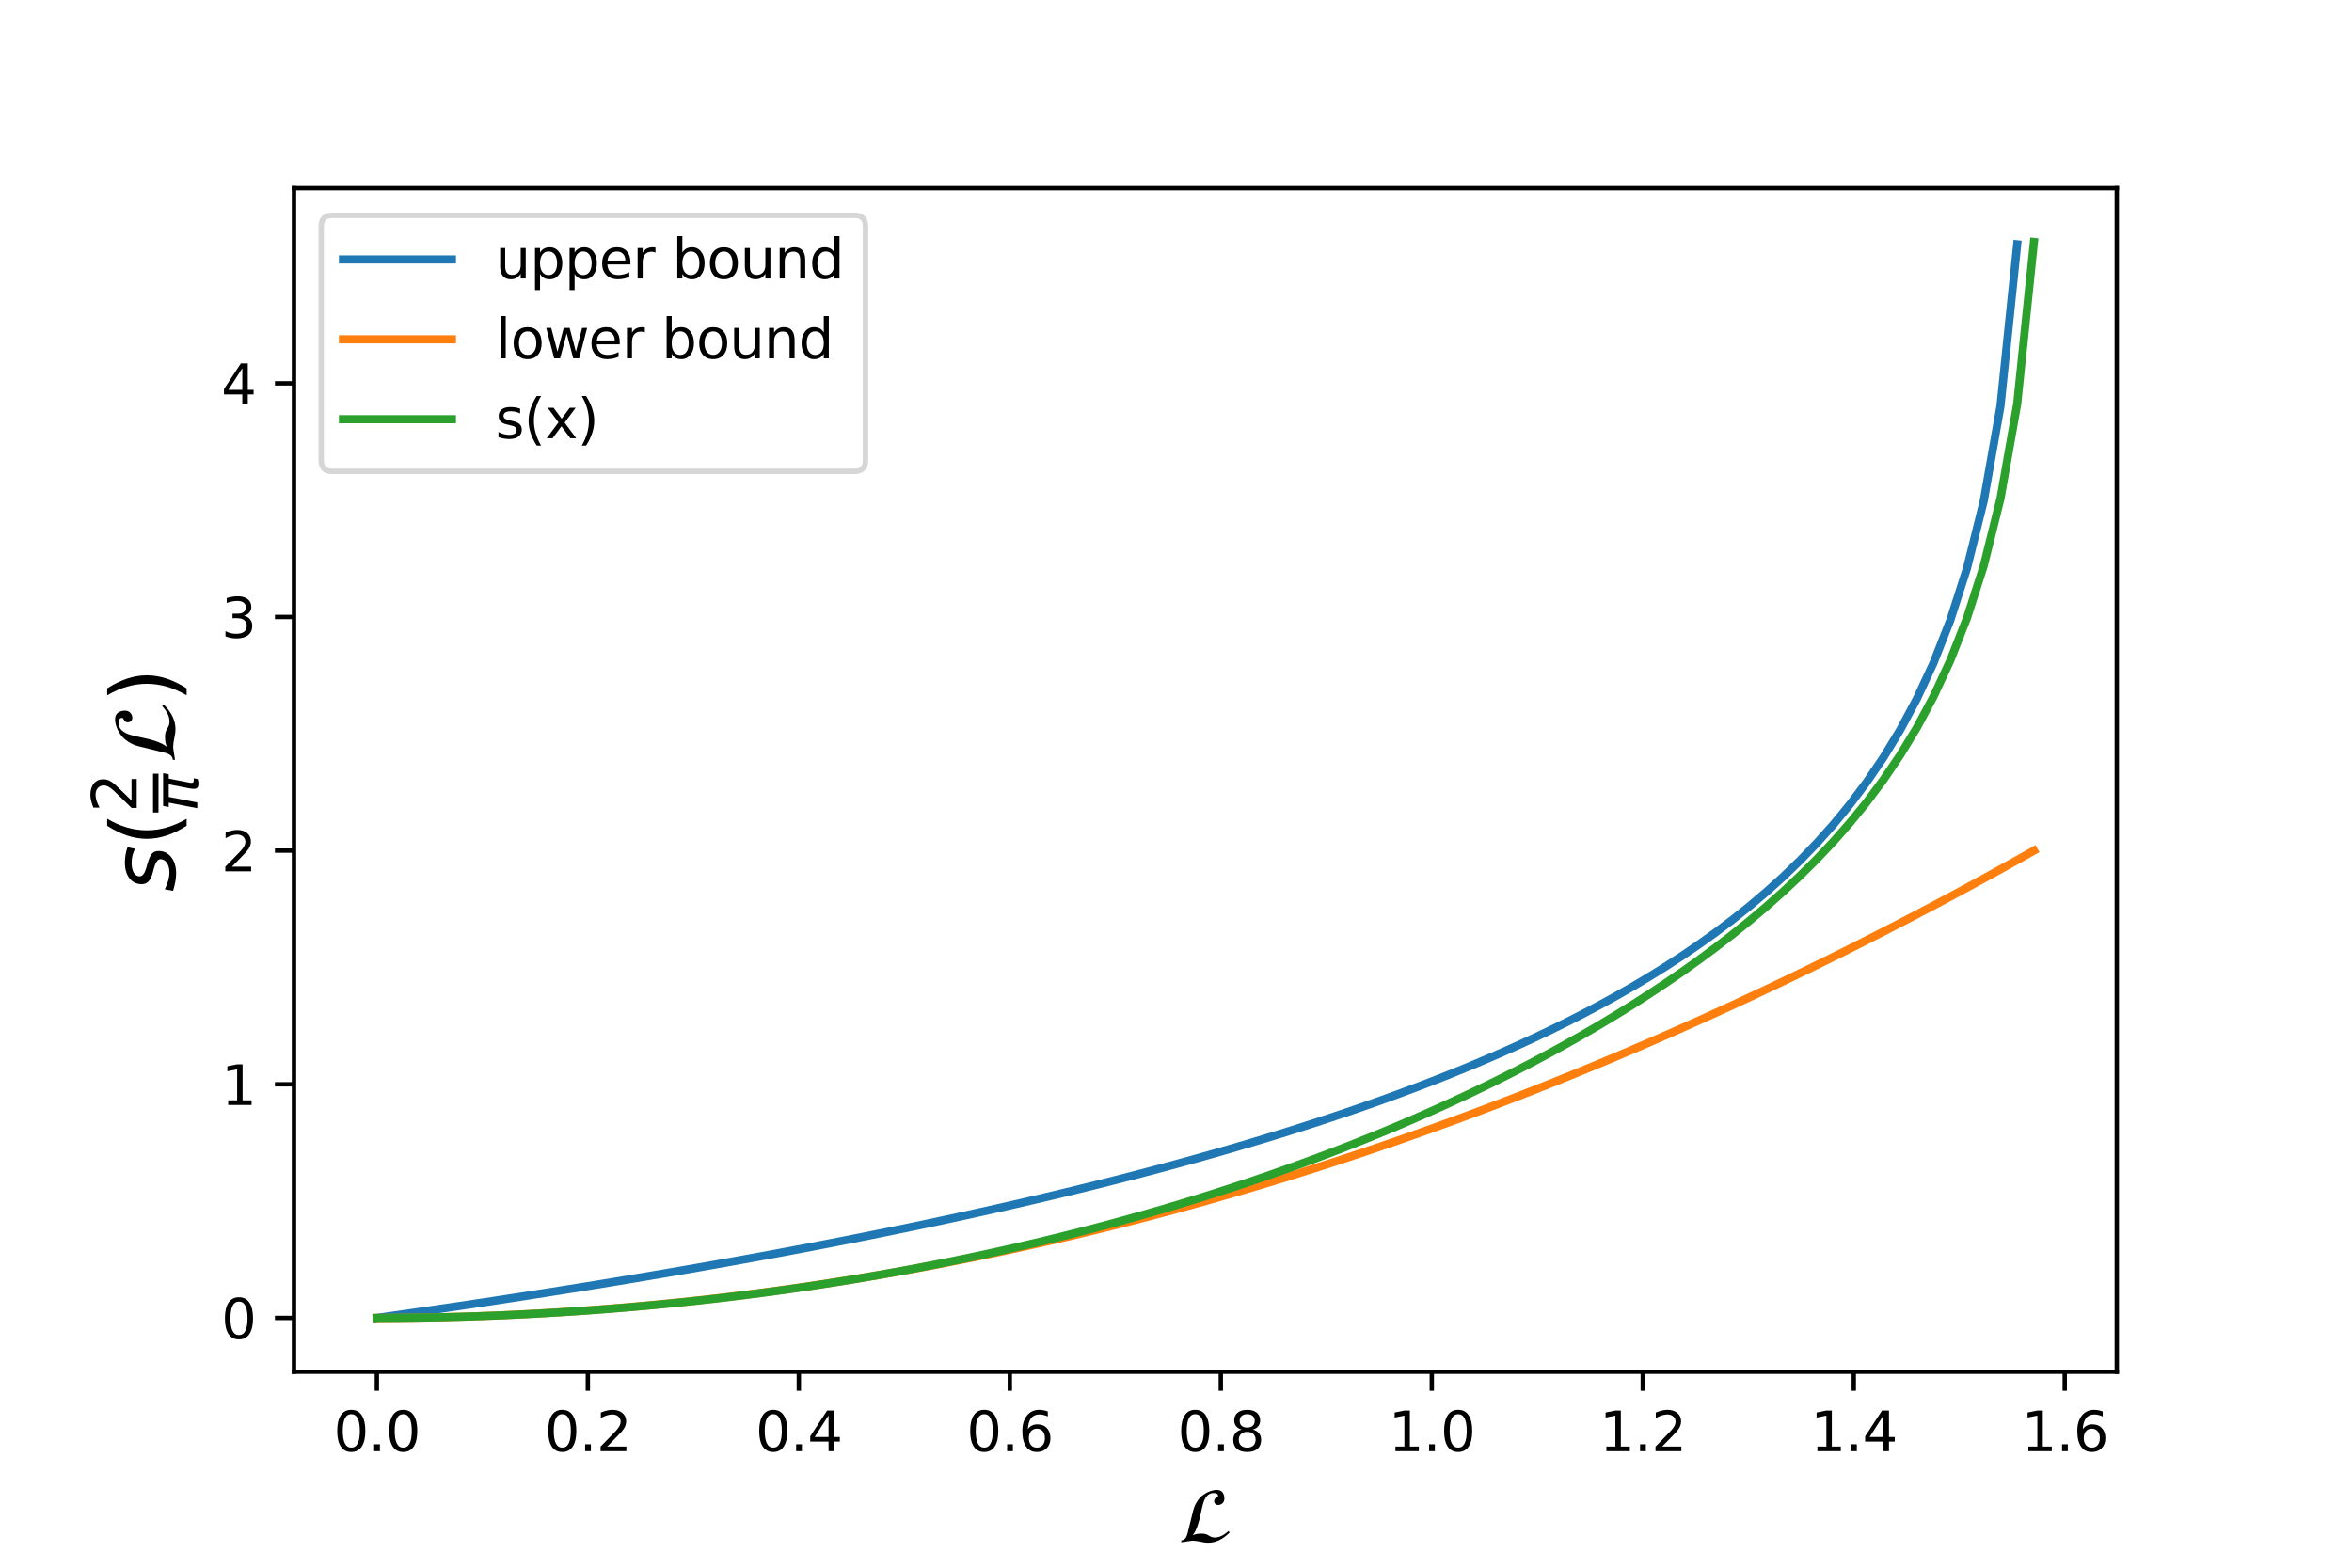<?xml version="1.0" encoding="utf-8" standalone="no"?>
<!DOCTYPE svg PUBLIC "-//W3C//DTD SVG 1.1//EN"
  "http://www.w3.org/Graphics/SVG/1.1/DTD/svg11.dtd">
<svg height="288pt" version="1.1" viewBox="0 0 432 288" width="432pt" xmlns="http://www.w3.org/2000/svg" xmlns:xlink="http://www.w3.org/1999/xlink">
 <defs>
  <style type="text/css">*{stroke-linecap:butt;stroke-linejoin:round;}</style>
 </defs>
 <g id="figure_1">
  <g id="patch_1">
   <path d="M 0 288 
L 432 288 
L 432 0 
L 0 0 
z
" style="fill:#ffffff;"/>
  </g>
  <g id="axes_1">
   <g id="patch_2">
    <path d="M 54 252 
L 388.8 252 
L 388.8 34.56 
L 54 34.56 
z
" style="fill:#ffffff;"/>
   </g>
   <g id="matplotlib.axis_1">
    <g id="xtick_1">
     <g id="line2d_1">
      <defs>
       <path d="M 0 0 
L 0 3.5 
" id="mc57fff101a" style="stroke:#000000;stroke-width:0.8;"/>
      </defs>
      <g>
       <use style="stroke:#000000;stroke-width:0.8;" x="69.218" xlink:href="#mc57fff101a" y="252"/>
      </g>
     </g>
     <g id="text_1">
      <!-- 0.0 -->
      <g transform="translate(61.267 266.598)scale(0.1 -0.1)">
       <defs>
        <path d="M 2034 4250 
Q 1547 4250 1301 3770 
Q 1056 3291 1056 2328 
Q 1056 1369 1301 889 
Q 1547 409 2034 409 
Q 2525 409 2770 889 
Q 3016 1369 3016 2328 
Q 3016 3291 2770 3770 
Q 2525 4250 2034 4250 
z
M 2034 4750 
Q 2819 4750 3233 4129 
Q 3647 3509 3647 2328 
Q 3647 1150 3233 529 
Q 2819 -91 2034 -91 
Q 1250 -91 836 529 
Q 422 1150 422 2328 
Q 422 3509 836 4129 
Q 1250 4750 2034 4750 
z
" id="DejaVuSans-30" transform="scale(0.016)"/>
        <path d="M 684 794 
L 1344 794 
L 1344 0 
L 684 0 
L 684 794 
z
" id="DejaVuSans-2e" transform="scale(0.016)"/>
       </defs>
       <use xlink:href="#DejaVuSans-30"/>
       <use x="63.623" xlink:href="#DejaVuSans-2e"/>
       <use x="95.41" xlink:href="#DejaVuSans-30"/>
      </g>
     </g>
    </g>
    <g id="xtick_2">
     <g id="line2d_2">
      <g>
       <use style="stroke:#000000;stroke-width:0.8;" x="107.971" xlink:href="#mc57fff101a" y="252"/>
      </g>
     </g>
     <g id="text_2">
      <!-- 0.2 -->
      <g transform="translate(100.019 266.598)scale(0.1 -0.1)">
       <defs>
        <path d="M 1228 531 
L 3431 531 
L 3431 0 
L 469 0 
L 469 531 
Q 828 903 1448 1529 
Q 2069 2156 2228 2338 
Q 2531 2678 2651 2914 
Q 2772 3150 2772 3378 
Q 2772 3750 2511 3984 
Q 2250 4219 1831 4219 
Q 1534 4219 1204 4116 
Q 875 4013 500 3803 
L 500 4441 
Q 881 4594 1212 4672 
Q 1544 4750 1819 4750 
Q 2544 4750 2975 4387 
Q 3406 4025 3406 3419 
Q 3406 3131 3298 2873 
Q 3191 2616 2906 2266 
Q 2828 2175 2409 1742 
Q 1991 1309 1228 531 
z
" id="DejaVuSans-32" transform="scale(0.016)"/>
       </defs>
       <use xlink:href="#DejaVuSans-30"/>
       <use x="63.623" xlink:href="#DejaVuSans-2e"/>
       <use x="95.41" xlink:href="#DejaVuSans-32"/>
      </g>
     </g>
    </g>
    <g id="xtick_3">
     <g id="line2d_3">
      <g>
       <use style="stroke:#000000;stroke-width:0.8;" x="146.724" xlink:href="#mc57fff101a" y="252"/>
      </g>
     </g>
     <g id="text_3">
      <!-- 0.4 -->
      <g transform="translate(138.772 266.598)scale(0.1 -0.1)">
       <defs>
        <path d="M 2419 4116 
L 825 1625 
L 2419 1625 
L 2419 4116 
z
M 2253 4666 
L 3047 4666 
L 3047 1625 
L 3713 1625 
L 3713 1100 
L 3047 1100 
L 3047 0 
L 2419 0 
L 2419 1100 
L 313 1100 
L 313 1709 
L 2253 4666 
z
" id="DejaVuSans-34" transform="scale(0.016)"/>
       </defs>
       <use xlink:href="#DejaVuSans-30"/>
       <use x="63.623" xlink:href="#DejaVuSans-2e"/>
       <use x="95.41" xlink:href="#DejaVuSans-34"/>
      </g>
     </g>
    </g>
    <g id="xtick_4">
     <g id="line2d_4">
      <g>
       <use style="stroke:#000000;stroke-width:0.8;" x="185.477" xlink:href="#mc57fff101a" y="252"/>
      </g>
     </g>
     <g id="text_4">
      <!-- 0.6 -->
      <g transform="translate(177.525 266.598)scale(0.1 -0.1)">
       <defs>
        <path d="M 2113 2584 
Q 1688 2584 1439 2293 
Q 1191 2003 1191 1497 
Q 1191 994 1439 701 
Q 1688 409 2113 409 
Q 2538 409 2786 701 
Q 3034 994 3034 1497 
Q 3034 2003 2786 2293 
Q 2538 2584 2113 2584 
z
M 3366 4563 
L 3366 3988 
Q 3128 4100 2886 4159 
Q 2644 4219 2406 4219 
Q 1781 4219 1451 3797 
Q 1122 3375 1075 2522 
Q 1259 2794 1537 2939 
Q 1816 3084 2150 3084 
Q 2853 3084 3261 2657 
Q 3669 2231 3669 1497 
Q 3669 778 3244 343 
Q 2819 -91 2113 -91 
Q 1303 -91 875 529 
Q 447 1150 447 2328 
Q 447 3434 972 4092 
Q 1497 4750 2381 4750 
Q 2619 4750 2861 4703 
Q 3103 4656 3366 4563 
z
" id="DejaVuSans-36" transform="scale(0.016)"/>
       </defs>
       <use xlink:href="#DejaVuSans-30"/>
       <use x="63.623" xlink:href="#DejaVuSans-2e"/>
       <use x="95.41" xlink:href="#DejaVuSans-36"/>
      </g>
     </g>
    </g>
    <g id="xtick_5">
     <g id="line2d_5">
      <g>
       <use style="stroke:#000000;stroke-width:0.8;" x="224.229" xlink:href="#mc57fff101a" y="252"/>
      </g>
     </g>
     <g id="text_5">
      <!-- 0.8 -->
      <g transform="translate(216.278 266.598)scale(0.1 -0.1)">
       <defs>
        <path d="M 2034 2216 
Q 1584 2216 1326 1975 
Q 1069 1734 1069 1313 
Q 1069 891 1326 650 
Q 1584 409 2034 409 
Q 2484 409 2743 651 
Q 3003 894 3003 1313 
Q 3003 1734 2745 1975 
Q 2488 2216 2034 2216 
z
M 1403 2484 
Q 997 2584 770 2862 
Q 544 3141 544 3541 
Q 544 4100 942 4425 
Q 1341 4750 2034 4750 
Q 2731 4750 3128 4425 
Q 3525 4100 3525 3541 
Q 3525 3141 3298 2862 
Q 3072 2584 2669 2484 
Q 3125 2378 3379 2068 
Q 3634 1759 3634 1313 
Q 3634 634 3220 271 
Q 2806 -91 2034 -91 
Q 1263 -91 848 271 
Q 434 634 434 1313 
Q 434 1759 690 2068 
Q 947 2378 1403 2484 
z
M 1172 3481 
Q 1172 3119 1398 2916 
Q 1625 2713 2034 2713 
Q 2441 2713 2670 2916 
Q 2900 3119 2900 3481 
Q 2900 3844 2670 4047 
Q 2441 4250 2034 4250 
Q 1625 4250 1398 4047 
Q 1172 3844 1172 3481 
z
" id="DejaVuSans-38" transform="scale(0.016)"/>
       </defs>
       <use xlink:href="#DejaVuSans-30"/>
       <use x="63.623" xlink:href="#DejaVuSans-2e"/>
       <use x="95.41" xlink:href="#DejaVuSans-38"/>
      </g>
     </g>
    </g>
    <g id="xtick_6">
     <g id="line2d_6">
      <g>
       <use style="stroke:#000000;stroke-width:0.8;" x="262.982" xlink:href="#mc57fff101a" y="252"/>
      </g>
     </g>
     <g id="text_6">
      <!-- 1.0 -->
      <g transform="translate(255.031 266.598)scale(0.1 -0.1)">
       <defs>
        <path d="M 794 531 
L 1825 531 
L 1825 4091 
L 703 3866 
L 703 4441 
L 1819 4666 
L 2450 4666 
L 2450 531 
L 3481 531 
L 3481 0 
L 794 0 
L 794 531 
z
" id="DejaVuSans-31" transform="scale(0.016)"/>
       </defs>
       <use xlink:href="#DejaVuSans-31"/>
       <use x="63.623" xlink:href="#DejaVuSans-2e"/>
       <use x="95.41" xlink:href="#DejaVuSans-30"/>
      </g>
     </g>
    </g>
    <g id="xtick_7">
     <g id="line2d_7">
      <g>
       <use style="stroke:#000000;stroke-width:0.8;" x="301.735" xlink:href="#mc57fff101a" y="252"/>
      </g>
     </g>
     <g id="text_7">
      <!-- 1.2 -->
      <g transform="translate(293.783 266.598)scale(0.1 -0.1)">
       <use xlink:href="#DejaVuSans-31"/>
       <use x="63.623" xlink:href="#DejaVuSans-2e"/>
       <use x="95.41" xlink:href="#DejaVuSans-32"/>
      </g>
     </g>
    </g>
    <g id="xtick_8">
     <g id="line2d_8">
      <g>
       <use style="stroke:#000000;stroke-width:0.8;" x="340.488" xlink:href="#mc57fff101a" y="252"/>
      </g>
     </g>
     <g id="text_8">
      <!-- 1.4 -->
      <g transform="translate(332.536 266.598)scale(0.1 -0.1)">
       <use xlink:href="#DejaVuSans-31"/>
       <use x="63.623" xlink:href="#DejaVuSans-2e"/>
       <use x="95.41" xlink:href="#DejaVuSans-34"/>
      </g>
     </g>
    </g>
    <g id="xtick_9">
     <g id="line2d_9">
      <g>
       <use style="stroke:#000000;stroke-width:0.8;" x="379.24" xlink:href="#mc57fff101a" y="252"/>
      </g>
     </g>
     <g id="text_9">
      <!-- 1.6 -->
      <g transform="translate(371.289 266.598)scale(0.1 -0.1)">
       <use xlink:href="#DejaVuSans-31"/>
       <use x="63.623" xlink:href="#DejaVuSans-2e"/>
       <use x="95.41" xlink:href="#DejaVuSans-36"/>
      </g>
     </g>
    </g>
    <g id="text_10">
     <!-- $\mathcal{L}$ -->
     <g transform="translate(216.5 283.316)scale(0.14 -0.14)">
      <defs>
       <path d="M 4070 915 
L 4179 800 
Q 3347 -45 2413 -45 
Q 2157 -45 1850 26 
Q 1395 122 1146 122 
Q 1005 122 672 61 
Q 339 0 192 0 
L 230 154 
Q 582 154 730 749 
L 1178 2566 
Q 1286 3008 1516 3353 
Q 1747 3699 2025 3894 
Q 2304 4090 2585 4189 
Q 2867 4288 3123 4288 
Q 3443 4288 3593 4083 
Q 3744 3878 3744 3584 
Q 3744 3347 3593 3200 
Q 3443 3053 3226 3053 
Q 3085 3053 2995 3149 
Q 2906 3245 2906 3379 
Q 2906 3482 2957 3552 
Q 3008 3622 3065 3644 
Q 3123 3667 3174 3705 
Q 3226 3744 3226 3789 
Q 3226 4032 2854 4032 
Q 2522 4032 2310 3785 
Q 2099 3539 1990 3132 
Q 1882 2726 1795 2284 
Q 1709 1843 1549 1363 
Q 1389 883 1158 589 
L 1158 563 
Q 1363 704 1888 704 
Q 2227 704 2460 544 
Q 2694 384 2963 384 
Q 3507 384 4070 915 
z
" id="STIXNonUnicode-Italic-e238" transform="scale(0.016)"/>
      </defs>
      <use xlink:href="#STIXNonUnicode-Italic-e238"/>
     </g>
    </g>
   </g>
   <g id="matplotlib.axis_2">
    <g id="ytick_1">
     <g id="line2d_10">
      <defs>
       <path d="M 0 0 
L -3.5 0 
" id="m6029ef669c" style="stroke:#000000;stroke-width:0.8;"/>
      </defs>
      <g>
       <use style="stroke:#000000;stroke-width:0.8;" x="54" xlink:href="#m6029ef669c" y="242.116"/>
      </g>
     </g>
     <g id="text_11">
      <!-- 0 -->
      <g transform="translate(40.638 245.916)scale(0.1 -0.1)">
       <use xlink:href="#DejaVuSans-30"/>
      </g>
     </g>
    </g>
    <g id="ytick_2">
     <g id="line2d_11">
      <g>
       <use style="stroke:#000000;stroke-width:0.8;" x="54" xlink:href="#m6029ef669c" y="199.192"/>
      </g>
     </g>
     <g id="text_12">
      <!-- 1 -->
      <g transform="translate(40.638 202.991)scale(0.1 -0.1)">
       <use xlink:href="#DejaVuSans-31"/>
      </g>
     </g>
    </g>
    <g id="ytick_3">
     <g id="line2d_12">
      <g>
       <use style="stroke:#000000;stroke-width:0.8;" x="54" xlink:href="#m6029ef669c" y="156.268"/>
      </g>
     </g>
     <g id="text_13">
      <!-- 2 -->
      <g transform="translate(40.638 160.067)scale(0.1 -0.1)">
       <use xlink:href="#DejaVuSans-32"/>
      </g>
     </g>
    </g>
    <g id="ytick_4">
     <g id="line2d_13">
      <g>
       <use style="stroke:#000000;stroke-width:0.8;" x="54" xlink:href="#m6029ef669c" y="113.344"/>
      </g>
     </g>
     <g id="text_14">
      <!-- 3 -->
      <g transform="translate(40.638 117.143)scale(0.1 -0.1)">
       <defs>
        <path d="M 2597 2516 
Q 3050 2419 3304 2112 
Q 3559 1806 3559 1356 
Q 3559 666 3084 287 
Q 2609 -91 1734 -91 
Q 1441 -91 1130 -33 
Q 819 25 488 141 
L 488 750 
Q 750 597 1062 519 
Q 1375 441 1716 441 
Q 2309 441 2620 675 
Q 2931 909 2931 1356 
Q 2931 1769 2642 2001 
Q 2353 2234 1838 2234 
L 1294 2234 
L 1294 2753 
L 1863 2753 
Q 2328 2753 2575 2939 
Q 2822 3125 2822 3475 
Q 2822 3834 2567 4026 
Q 2313 4219 1838 4219 
Q 1578 4219 1281 4162 
Q 984 4106 628 3988 
L 628 4550 
Q 988 4650 1302 4700 
Q 1616 4750 1894 4750 
Q 2613 4750 3031 4423 
Q 3450 4097 3450 3541 
Q 3450 3153 3228 2886 
Q 3006 2619 2597 2516 
z
" id="DejaVuSans-33" transform="scale(0.016)"/>
       </defs>
       <use xlink:href="#DejaVuSans-33"/>
      </g>
     </g>
    </g>
    <g id="ytick_5">
     <g id="line2d_14">
      <g>
       <use style="stroke:#000000;stroke-width:0.8;" x="54" xlink:href="#m6029ef669c" y="70.42"/>
      </g>
     </g>
     <g id="text_15">
      <!-- 4 -->
      <g transform="translate(40.638 74.219)scale(0.1 -0.1)">
       <use xlink:href="#DejaVuSans-34"/>
      </g>
     </g>
    </g>
    <g id="text_16">
     <!-- $s(\frac{2}{\pi}\mathcal{L})$ -->
     <g transform="translate(32.157 163.84)rotate(-90)scale(0.16 -0.16)">
      <defs>
       <path d="M 3200 3397 
L 3091 2853 
Q 2863 2978 2609 3040 
Q 2356 3103 2088 3103 
Q 1634 3103 1373 2948 
Q 1113 2794 1113 2528 
Q 1113 2219 1719 2053 
Q 1766 2041 1788 2034 
L 1972 1978 
Q 2547 1819 2739 1644 
Q 2931 1469 2931 1166 
Q 2931 609 2489 259 
Q 2047 -91 1331 -91 
Q 1053 -91 747 -37 
Q 441 16 72 128 
L 184 722 
Q 500 559 806 475 
Q 1113 391 1394 391 
Q 1816 391 2080 572 
Q 2344 753 2344 1031 
Q 2344 1331 1650 1516 
L 1591 1531 
L 1394 1581 
Q 956 1697 753 1886 
Q 550 2075 550 2369 
Q 550 2928 970 3256 
Q 1391 3584 2113 3584 
Q 2397 3584 2667 3537 
Q 2938 3491 3200 3397 
z
" id="DejaVuSans-Oblique-73" transform="scale(0.016)"/>
       <path d="M 1984 4856 
Q 1566 4138 1362 3434 
Q 1159 2731 1159 2009 
Q 1159 1288 1364 580 
Q 1569 -128 1984 -844 
L 1484 -844 
Q 1016 -109 783 600 
Q 550 1309 550 2009 
Q 550 2706 781 3412 
Q 1013 4119 1484 4856 
L 1984 4856 
z
" id="DejaVuSans-28" transform="scale(0.016)"/>
       <path d="M 584 3500 
L 3938 3500 
L 3825 2925 
L 3384 2925 
L 2966 775 
Q 2922 550 2981 450 
Q 3038 353 3209 353 
Q 3256 353 3325 363 
Q 3397 369 3419 372 
L 3338 -44 
Q 3222 -84 3103 -103 
Q 2981 -122 2866 -122 
Q 2491 -122 2388 81 
Q 2284 288 2391 838 
L 2797 2925 
L 1506 2925 
L 938 0 
L 350 0 
L 919 2925 
L 472 2925 
L 584 3500 
z
" id="DejaVuSans-Oblique-3c0" transform="scale(0.016)"/>
       <path d="M 513 4856 
L 1013 4856 
Q 1481 4119 1714 3412 
Q 1947 2706 1947 2009 
Q 1947 1309 1714 600 
Q 1481 -109 1013 -844 
L 513 -844 
Q 928 -128 1133 580 
Q 1338 1288 1338 2009 
Q 1338 2731 1133 3434 
Q 928 4138 513 4856 
z
" id="DejaVuSans-29" transform="scale(0.016)"/>
      </defs>
      <use transform="translate(0 0.25)" xlink:href="#DejaVuSans-Oblique-73"/>
      <use transform="translate(52.1 0.25)" xlink:href="#DejaVuSans-28"/>
      <use transform="translate(91.113 44.047)scale(0.7)" xlink:href="#DejaVuSans-32"/>
      <use transform="translate(92.113 -25.484)scale(0.7)" xlink:href="#DejaVuSans-Oblique-3c0"/>
      <use transform="translate(148.149 0.25)" xlink:href="#STIXNonUnicode-Italic-e238"/>
      <use transform="translate(217.449 0.25)" xlink:href="#DejaVuSans-29"/>
      <path d="M 91.113 19.047 
L 91.113 25.297 
L 135.649 25.297 
L 135.649 19.047 
L 91.113 19.047 
z
"/>
     </g>
    </g>
   </g>
   <g id="line2d_15">
    <path clip-path="url(#p5cd26aca90)" d="M 69.218 242.116 
L 72.293 241.681 
L 75.367 241.24 
L 78.441 240.796 
L 81.516 240.346 
L 84.59 239.892 
L 87.664 239.433 
L 90.739 238.969 
L 93.813 238.5 
L 96.888 238.025 
L 99.962 237.546 
L 103.036 237.061 
L 106.111 236.57 
L 109.185 236.074 
L 112.26 235.572 
L 115.334 235.064 
L 118.408 234.55 
L 121.483 234.029 
L 124.557 233.503 
L 127.631 232.97 
L 130.706 232.43 
L 133.78 231.883 
L 136.855 231.329 
L 139.929 230.768 
L 143.003 230.199 
L 146.078 229.623 
L 149.152 229.039 
L 152.226 228.447 
L 155.301 227.847 
L 158.375 227.238 
L 161.45 226.62 
L 164.524 225.994 
L 167.598 225.358 
L 170.673 224.712 
L 173.747 224.057 
L 176.821 223.391 
L 179.896 222.715 
L 182.97 222.029 
L 186.045 221.331 
L 189.119 220.621 
L 192.193 219.9 
L 195.268 219.166 
L 198.342 218.419 
L 201.417 217.66 
L 204.491 216.886 
L 207.565 216.099 
L 210.64 215.296 
L 213.714 214.479 
L 216.788 213.645 
L 219.863 212.795 
L 222.937 211.928 
L 226.012 211.043 
L 229.086 210.139 
L 232.16 209.216 
L 235.235 208.273 
L 238.309 207.308 
L 241.383 206.321 
L 244.458 205.311 
L 247.532 204.277 
L 250.607 203.217 
L 253.681 202.13 
L 256.755 201.015 
L 259.83 199.87 
L 262.904 198.694 
L 265.979 197.485 
L 269.053 196.241 
L 272.127 194.959 
L 275.202 193.639 
L 278.276 192.276 
L 281.35 190.868 
L 284.425 189.413 
L 287.499 187.907 
L 290.574 186.346 
L 293.648 184.726 
L 296.722 183.042 
L 299.797 181.29 
L 302.871 179.463 
L 305.945 177.555 
L 309.02 175.558 
L 312.094 173.464 
L 315.169 171.262 
L 318.243 168.942 
L 321.317 166.488 
L 324.392 163.886 
L 327.466 161.116 
L 330.54 158.154 
L 333.615 154.973 
L 336.689 151.537 
L 339.764 147.803 
L 342.838 143.711 
L 345.912 139.189 
L 348.987 134.133 
L 352.061 128.401 
L 355.136 121.785 
L 358.21 113.959 
L 361.284 104.38 
L 364.359 92.032 
L 367.433 74.628 
L 370.507 44.875 
" style="fill:none;stroke:#1f77b4;stroke-linecap:square;stroke-width:1.5;"/>
   </g>
   <g id="line2d_16">
    <path clip-path="url(#p5cd26aca90)" d="M 69.218 242.116 
L 72.293 242.108 
L 75.367 242.081 
L 78.441 242.038 
L 81.516 241.976 
L 84.59 241.897 
L 87.664 241.801 
L 90.739 241.687 
L 93.813 241.556 
L 96.888 241.407 
L 99.962 241.24 
L 103.036 241.057 
L 106.111 240.855 
L 109.185 240.636 
L 112.26 240.4 
L 115.334 240.146 
L 118.408 239.874 
L 121.483 239.585 
L 124.557 239.278 
L 127.631 238.954 
L 130.706 238.613 
L 133.78 238.254 
L 136.855 237.877 
L 139.929 237.483 
L 143.003 237.071 
L 146.078 236.642 
L 149.152 236.195 
L 152.226 235.731 
L 155.301 235.249 
L 158.375 234.75 
L 161.45 234.233 
L 164.524 233.699 
L 167.598 233.147 
L 170.673 232.578 
L 173.747 231.991 
L 176.821 231.386 
L 179.896 230.765 
L 182.97 230.125 
L 186.045 229.468 
L 189.119 228.794 
L 192.193 228.102 
L 195.268 227.392 
L 198.342 226.665 
L 201.417 225.921 
L 204.491 225.159 
L 207.565 224.379 
L 210.64 223.582 
L 213.714 222.767 
L 216.788 221.935 
L 219.863 221.086 
L 222.937 220.219 
L 226.012 219.334 
L 229.086 218.432 
L 232.16 217.512 
L 235.235 216.575 
L 238.309 215.62 
L 241.383 214.648 
L 244.458 213.658 
L 247.532 212.651 
L 250.607 211.626 
L 253.681 210.584 
L 256.755 209.524 
L 259.83 208.446 
L 262.904 207.351 
L 265.979 206.239 
L 269.053 205.109 
L 272.127 203.962 
L 275.202 202.797 
L 278.276 201.614 
L 281.35 200.414 
L 284.425 199.197 
L 287.499 197.962 
L 290.574 196.709 
L 293.648 195.439 
L 296.722 194.151 
L 299.797 192.846 
L 302.871 191.524 
L 305.945 190.184 
L 309.02 188.826 
L 312.094 187.451 
L 315.169 186.058 
L 318.243 184.648 
L 321.317 183.22 
L 324.392 181.775 
L 327.466 180.312 
L 330.54 178.832 
L 333.615 177.334 
L 336.689 175.819 
L 339.764 174.286 
L 342.838 172.735 
L 345.912 171.167 
L 348.987 169.582 
L 352.061 167.979 
L 355.136 166.359 
L 358.21 164.721 
L 361.284 163.065 
L 364.359 161.392 
L 367.433 159.702 
L 370.507 157.994 
L 373.582 156.268 
" style="fill:none;stroke:#ff7f0e;stroke-linecap:square;stroke-width:1.5;"/>
   </g>
   <g id="line2d_17">
    <path clip-path="url(#p5cd26aca90)" d="M 69.218 242.116 
L 72.293 242.108 
L 75.367 242.082 
L 78.441 242.039 
L 81.516 241.979 
L 84.59 241.902 
L 87.664 241.807 
L 90.739 241.695 
L 93.813 241.566 
L 96.888 241.42 
L 99.962 241.256 
L 103.036 241.075 
L 106.111 240.876 
L 109.185 240.66 
L 112.26 240.426 
L 115.334 240.175 
L 118.408 239.906 
L 121.483 239.619 
L 124.557 239.314 
L 127.631 238.992 
L 130.706 238.651 
L 133.78 238.292 
L 136.855 237.915 
L 139.929 237.52 
L 143.003 237.106 
L 146.078 236.674 
L 149.152 236.223 
L 152.226 235.752 
L 155.301 235.263 
L 158.375 234.755 
L 161.45 234.227 
L 164.524 233.68 
L 167.598 233.114 
L 170.673 232.527 
L 173.747 231.92 
L 176.821 231.293 
L 179.896 230.645 
L 182.97 229.977 
L 186.045 229.288 
L 189.119 228.577 
L 192.193 227.845 
L 195.268 227.091 
L 198.342 226.315 
L 201.417 225.517 
L 204.491 224.695 
L 207.565 223.851 
L 210.64 222.983 
L 213.714 222.091 
L 216.788 221.175 
L 219.863 220.234 
L 222.937 219.268 
L 226.012 218.276 
L 229.086 217.258 
L 232.16 216.213 
L 235.235 215.14 
L 238.309 214.04 
L 241.383 212.911 
L 244.458 211.753 
L 247.532 210.564 
L 250.607 209.344 
L 253.681 208.093 
L 256.755 206.809 
L 259.83 205.49 
L 262.904 204.137 
L 265.979 202.748 
L 269.053 201.322 
L 272.127 199.856 
L 275.202 198.35 
L 278.276 196.802 
L 281.35 195.211 
L 284.425 193.574 
L 287.499 191.888 
L 290.574 190.152 
L 293.648 188.362 
L 296.722 186.516 
L 299.797 184.61 
L 302.871 182.64 
L 305.945 180.602 
L 309.02 178.49 
L 312.094 176.299 
L 315.169 174.02 
L 318.243 171.645 
L 321.317 169.166 
L 324.392 166.571 
L 327.466 163.843 
L 330.54 160.965 
L 333.615 157.915 
L 336.689 154.665 
L 339.764 151.176 
L 342.838 147.408 
L 345.912 143.282 
L 348.987 138.757 
L 352.061 133.702 
L 355.136 127.97 
L 358.21 121.353 
L 361.284 113.527 
L 364.359 103.949 
L 367.433 91.601 
L 370.507 74.196 
L 373.582 44.444 
" style="fill:none;stroke:#2ca02c;stroke-linecap:square;stroke-width:1.5;"/>
   </g>
   <g id="patch_3">
    <path d="M 54 252 
L 54 34.56 
" style="fill:none;stroke:#000000;stroke-linecap:square;stroke-linejoin:miter;stroke-width:0.8;"/>
   </g>
   <g id="patch_4">
    <path d="M 388.8 252 
L 388.8 34.56 
" style="fill:none;stroke:#000000;stroke-linecap:square;stroke-linejoin:miter;stroke-width:0.8;"/>
   </g>
   <g id="patch_5">
    <path d="M 54 252 
L 388.8 252 
" style="fill:none;stroke:#000000;stroke-linecap:square;stroke-linejoin:miter;stroke-width:0.8;"/>
   </g>
   <g id="patch_6">
    <path d="M 54 34.56 
L 388.8 34.56 
" style="fill:none;stroke:#000000;stroke-linecap:square;stroke-linejoin:miter;stroke-width:0.8;"/>
   </g>
   <g id="legend_1">
    <g id="patch_7">
     <path d="M 61 86.594 
L 156.967 86.594 
Q 158.967 86.594 158.967 84.594 
L 158.967 41.56 
Q 158.967 39.56 156.967 39.56 
L 61 39.56 
Q 59 39.56 59 41.56 
L 59 84.594 
Q 59 86.594 61 86.594 
z
" style="fill:#ffffff;opacity:0.8;stroke:#cccccc;stroke-linejoin:miter;"/>
    </g>
    <g id="line2d_18">
     <path d="M 63 47.658 
L 83 47.658 
" style="fill:none;stroke:#1f77b4;stroke-linecap:square;stroke-width:1.5;"/>
    </g>
    <g id="line2d_19"/>
    <g id="text_17">
     <!-- upper bound -->
     <g transform="translate(91 51.158)scale(0.1 -0.1)">
      <defs>
       <path d="M 544 1381 
L 544 3500 
L 1119 3500 
L 1119 1403 
Q 1119 906 1312 657 
Q 1506 409 1894 409 
Q 2359 409 2629 706 
Q 2900 1003 2900 1516 
L 2900 3500 
L 3475 3500 
L 3475 0 
L 2900 0 
L 2900 538 
Q 2691 219 2414 64 
Q 2138 -91 1772 -91 
Q 1169 -91 856 284 
Q 544 659 544 1381 
z
M 1991 3584 
L 1991 3584 
z
" id="DejaVuSans-75" transform="scale(0.016)"/>
       <path d="M 1159 525 
L 1159 -1331 
L 581 -1331 
L 581 3500 
L 1159 3500 
L 1159 2969 
Q 1341 3281 1617 3432 
Q 1894 3584 2278 3584 
Q 2916 3584 3314 3078 
Q 3713 2572 3713 1747 
Q 3713 922 3314 415 
Q 2916 -91 2278 -91 
Q 1894 -91 1617 61 
Q 1341 213 1159 525 
z
M 3116 1747 
Q 3116 2381 2855 2742 
Q 2594 3103 2138 3103 
Q 1681 3103 1420 2742 
Q 1159 2381 1159 1747 
Q 1159 1113 1420 752 
Q 1681 391 2138 391 
Q 2594 391 2855 752 
Q 3116 1113 3116 1747 
z
" id="DejaVuSans-70" transform="scale(0.016)"/>
       <path d="M 3597 1894 
L 3597 1613 
L 953 1613 
Q 991 1019 1311 708 
Q 1631 397 2203 397 
Q 2534 397 2845 478 
Q 3156 559 3463 722 
L 3463 178 
Q 3153 47 2828 -22 
Q 2503 -91 2169 -91 
Q 1331 -91 842 396 
Q 353 884 353 1716 
Q 353 2575 817 3079 
Q 1281 3584 2069 3584 
Q 2775 3584 3186 3129 
Q 3597 2675 3597 1894 
z
M 3022 2063 
Q 3016 2534 2758 2815 
Q 2500 3097 2075 3097 
Q 1594 3097 1305 2825 
Q 1016 2553 972 2059 
L 3022 2063 
z
" id="DejaVuSans-65" transform="scale(0.016)"/>
       <path d="M 2631 2963 
Q 2534 3019 2420 3045 
Q 2306 3072 2169 3072 
Q 1681 3072 1420 2755 
Q 1159 2438 1159 1844 
L 1159 0 
L 581 0 
L 581 3500 
L 1159 3500 
L 1159 2956 
Q 1341 3275 1631 3429 
Q 1922 3584 2338 3584 
Q 2397 3584 2469 3576 
Q 2541 3569 2628 3553 
L 2631 2963 
z
" id="DejaVuSans-72" transform="scale(0.016)"/>
       <path id="DejaVuSans-20" transform="scale(0.016)"/>
       <path d="M 3116 1747 
Q 3116 2381 2855 2742 
Q 2594 3103 2138 3103 
Q 1681 3103 1420 2742 
Q 1159 2381 1159 1747 
Q 1159 1113 1420 752 
Q 1681 391 2138 391 
Q 2594 391 2855 752 
Q 3116 1113 3116 1747 
z
M 1159 2969 
Q 1341 3281 1617 3432 
Q 1894 3584 2278 3584 
Q 2916 3584 3314 3078 
Q 3713 2572 3713 1747 
Q 3713 922 3314 415 
Q 2916 -91 2278 -91 
Q 1894 -91 1617 61 
Q 1341 213 1159 525 
L 1159 0 
L 581 0 
L 581 4863 
L 1159 4863 
L 1159 2969 
z
" id="DejaVuSans-62" transform="scale(0.016)"/>
       <path d="M 1959 3097 
Q 1497 3097 1228 2736 
Q 959 2375 959 1747 
Q 959 1119 1226 758 
Q 1494 397 1959 397 
Q 2419 397 2687 759 
Q 2956 1122 2956 1747 
Q 2956 2369 2687 2733 
Q 2419 3097 1959 3097 
z
M 1959 3584 
Q 2709 3584 3137 3096 
Q 3566 2609 3566 1747 
Q 3566 888 3137 398 
Q 2709 -91 1959 -91 
Q 1206 -91 779 398 
Q 353 888 353 1747 
Q 353 2609 779 3096 
Q 1206 3584 1959 3584 
z
" id="DejaVuSans-6f" transform="scale(0.016)"/>
       <path d="M 3513 2113 
L 3513 0 
L 2938 0 
L 2938 2094 
Q 2938 2591 2744 2837 
Q 2550 3084 2163 3084 
Q 1697 3084 1428 2787 
Q 1159 2491 1159 1978 
L 1159 0 
L 581 0 
L 581 3500 
L 1159 3500 
L 1159 2956 
Q 1366 3272 1645 3428 
Q 1925 3584 2291 3584 
Q 2894 3584 3203 3211 
Q 3513 2838 3513 2113 
z
" id="DejaVuSans-6e" transform="scale(0.016)"/>
       <path d="M 2906 2969 
L 2906 4863 
L 3481 4863 
L 3481 0 
L 2906 0 
L 2906 525 
Q 2725 213 2448 61 
Q 2172 -91 1784 -91 
Q 1150 -91 751 415 
Q 353 922 353 1747 
Q 353 2572 751 3078 
Q 1150 3584 1784 3584 
Q 2172 3584 2448 3432 
Q 2725 3281 2906 2969 
z
M 947 1747 
Q 947 1113 1208 752 
Q 1469 391 1925 391 
Q 2381 391 2643 752 
Q 2906 1113 2906 1747 
Q 2906 2381 2643 2742 
Q 2381 3103 1925 3103 
Q 1469 3103 1208 2742 
Q 947 2381 947 1747 
z
" id="DejaVuSans-64" transform="scale(0.016)"/>
      </defs>
      <use xlink:href="#DejaVuSans-75"/>
      <use x="63.379" xlink:href="#DejaVuSans-70"/>
      <use x="126.855" xlink:href="#DejaVuSans-70"/>
      <use x="190.332" xlink:href="#DejaVuSans-65"/>
      <use x="251.855" xlink:href="#DejaVuSans-72"/>
      <use x="292.969" xlink:href="#DejaVuSans-20"/>
      <use x="324.756" xlink:href="#DejaVuSans-62"/>
      <use x="388.232" xlink:href="#DejaVuSans-6f"/>
      <use x="449.414" xlink:href="#DejaVuSans-75"/>
      <use x="512.793" xlink:href="#DejaVuSans-6e"/>
      <use x="576.172" xlink:href="#DejaVuSans-64"/>
     </g>
    </g>
    <g id="line2d_20">
     <path d="M 63 62.337 
L 83 62.337 
" style="fill:none;stroke:#ff7f0e;stroke-linecap:square;stroke-width:1.5;"/>
    </g>
    <g id="line2d_21"/>
    <g id="text_18">
     <!-- lower bound -->
     <g transform="translate(91 65.837)scale(0.1 -0.1)">
      <defs>
       <path d="M 603 4863 
L 1178 4863 
L 1178 0 
L 603 0 
L 603 4863 
z
" id="DejaVuSans-6c" transform="scale(0.016)"/>
       <path d="M 269 3500 
L 844 3500 
L 1563 769 
L 2278 3500 
L 2956 3500 
L 3675 769 
L 4391 3500 
L 4966 3500 
L 4050 0 
L 3372 0 
L 2619 2869 
L 1863 0 
L 1184 0 
L 269 3500 
z
" id="DejaVuSans-77" transform="scale(0.016)"/>
      </defs>
      <use xlink:href="#DejaVuSans-6c"/>
      <use x="27.783" xlink:href="#DejaVuSans-6f"/>
      <use x="88.965" xlink:href="#DejaVuSans-77"/>
      <use x="170.752" xlink:href="#DejaVuSans-65"/>
      <use x="232.275" xlink:href="#DejaVuSans-72"/>
      <use x="273.389" xlink:href="#DejaVuSans-20"/>
      <use x="305.176" xlink:href="#DejaVuSans-62"/>
      <use x="368.652" xlink:href="#DejaVuSans-6f"/>
      <use x="429.834" xlink:href="#DejaVuSans-75"/>
      <use x="493.213" xlink:href="#DejaVuSans-6e"/>
      <use x="556.592" xlink:href="#DejaVuSans-64"/>
     </g>
    </g>
    <g id="line2d_22">
     <path d="M 63 77.015 
L 83 77.015 
" style="fill:none;stroke:#2ca02c;stroke-linecap:square;stroke-width:1.5;"/>
    </g>
    <g id="line2d_23"/>
    <g id="text_19">
     <!-- s(x) -->
     <g transform="translate(91 80.515)scale(0.1 -0.1)">
      <defs>
       <path d="M 2834 3397 
L 2834 2853 
Q 2591 2978 2328 3040 
Q 2066 3103 1784 3103 
Q 1356 3103 1142 2972 
Q 928 2841 928 2578 
Q 928 2378 1081 2264 
Q 1234 2150 1697 2047 
L 1894 2003 
Q 2506 1872 2764 1633 
Q 3022 1394 3022 966 
Q 3022 478 2636 193 
Q 2250 -91 1575 -91 
Q 1294 -91 989 -36 
Q 684 19 347 128 
L 347 722 
Q 666 556 975 473 
Q 1284 391 1588 391 
Q 1994 391 2212 530 
Q 2431 669 2431 922 
Q 2431 1156 2273 1281 
Q 2116 1406 1581 1522 
L 1381 1569 
Q 847 1681 609 1914 
Q 372 2147 372 2553 
Q 372 3047 722 3315 
Q 1072 3584 1716 3584 
Q 2034 3584 2315 3537 
Q 2597 3491 2834 3397 
z
" id="DejaVuSans-73" transform="scale(0.016)"/>
       <path d="M 3513 3500 
L 2247 1797 
L 3578 0 
L 2900 0 
L 1881 1375 
L 863 0 
L 184 0 
L 1544 1831 
L 300 3500 
L 978 3500 
L 1906 2253 
L 2834 3500 
L 3513 3500 
z
" id="DejaVuSans-78" transform="scale(0.016)"/>
      </defs>
      <use xlink:href="#DejaVuSans-73"/>
      <use x="52.1" xlink:href="#DejaVuSans-28"/>
      <use x="91.113" xlink:href="#DejaVuSans-78"/>
      <use x="150.293" xlink:href="#DejaVuSans-29"/>
     </g>
    </g>
   </g>
  </g>
 </g>
 <defs>
  <clipPath id="p5cd26aca90">
   <rect height="217.44" width="334.8" x="54" y="34.56"/>
  </clipPath>
 </defs>
</svg>
